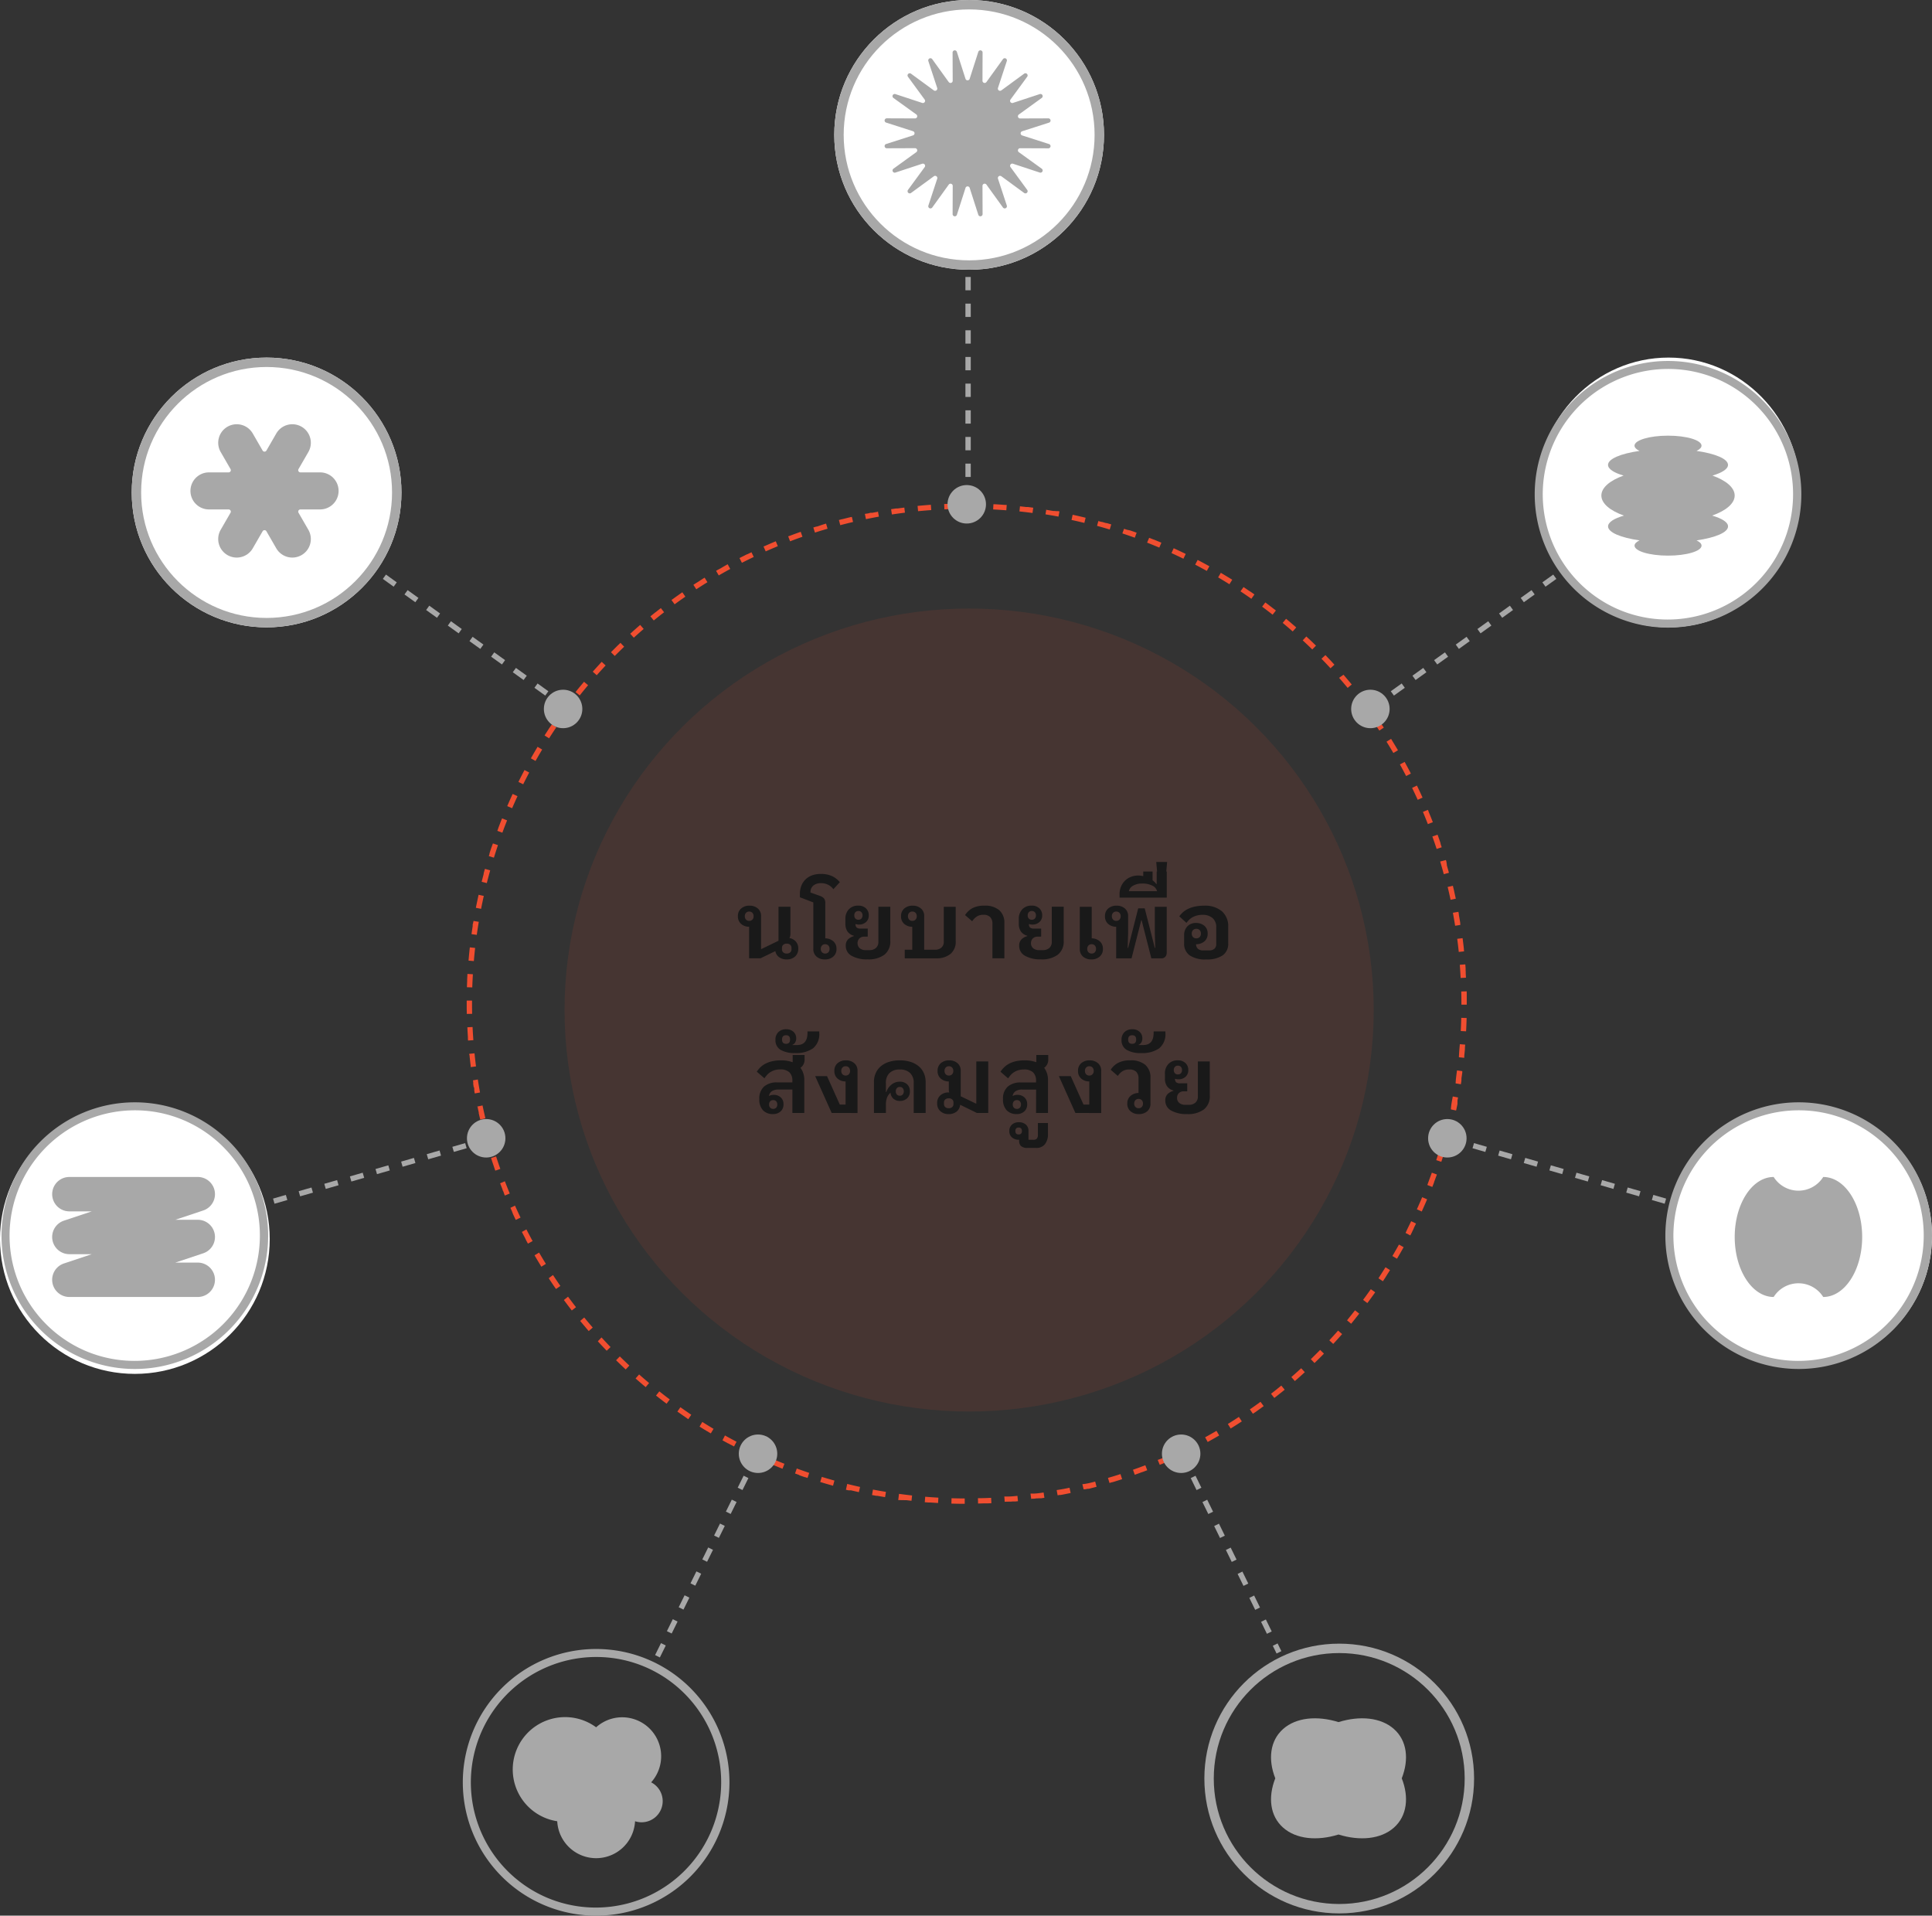 <svg height="305.359" viewBox="0 0 308 305.359" width="308" xmlns="http://www.w3.org/2000/svg"><rect x="0" y="0" width="308" height="305.359" fill="#333333" stroke="none"/><ellipse cx="154.5" cy="161" fill="#f04e30" opacity=".1" rx="64.5" ry="64"/><path d="m-85.039-20.588a2.024 2.024 0 0 1 -1.205-.35 1.49 1.49 0 0 1 -.61-.975l-2.366 1.146h-1.815v-5.029a1.913 1.913 0 0 1 -1.287-.461 1.555 1.555 0 0 1 -.5-1.22 1.54 1.54 0 0 1 .521-1.235 1.963 1.963 0 0 1 1.324-.446 1.963 1.963 0 0 1 1.324.446 1.54 1.54 0 0 1 .521 1.235v5.222h.074l2.708-1.309v-5.416h1.9v4.3a1.826 1.826 0 0 1 -.03.327 1.23 1.23 0 0 1 -.134.357 1.747 1.747 0 0 1 1.027.558 1.636 1.636 0 0 1 .387 1.123 1.614 1.614 0 0 1 -.513 1.265 1.917 1.917 0 0 1 -1.326.462zm0-.937a.79.79 0 0 0 .558-.186.629.629 0 0 0 .2-.484v-.238a.629.629 0 0 0 -.2-.484.79.79 0 0 0 -.558-.186.79.79 0 0 0 -.558.186.629.629 0 0 0 -.2.484v.238a.629.629 0 0 0 .2.484.79.79 0 0 0 .558.186zm-5.981-5.207a.67.67 0 0 0 .506-.2.75.75 0 0 0 .193-.543.75.75 0 0 0 -.193-.543.67.67 0 0 0 -.506-.2.67.67 0 0 0 -.506.2.75.75 0 0 0 -.193.543.75.75 0 0 0 .193.543.67.67 0 0 0 .506.2zm12.066 6.145a1.963 1.963 0 0 1 -1.324-.446 1.54 1.54 0 0 1 -.521-1.235v-7.409l-2.142-.818v-.521a3.536 3.536 0 0 1 .238-1.324 2.864 2.864 0 0 1 .67-1.012 2.923 2.923 0 0 1 1.041-.64 3.916 3.916 0 0 1 1.354-.223 4.225 4.225 0 0 1 1.83.35 3.613 3.613 0 0 1 1.235.96l-1.027 1.129a2.323 2.323 0 0 0 -.774-.677 2.446 2.446 0 0 0 -1.235-.29 1.879 1.879 0 0 0 -1.16.357 1.321 1.321 0 0 0 -.476 1.131l1.518.55a1.4 1.4 0 0 1 .655.424 1.219 1.219 0 0 1 .179.722v5.609a1.974 1.974 0 0 1 1.287.476 1.537 1.537 0 0 1 .5 1.205 1.54 1.54 0 0 1 -.521 1.235 1.963 1.963 0 0 1 -1.327.446zm.045-.937a.67.67 0 0 0 .506-.2.75.75 0 0 0 .193-.543.75.75 0 0 0 -.193-.543.67.67 0 0 0 -.506-.2.67.67 0 0 0 -.506.2.75.75 0 0 0 -.193.543.75.75 0 0 0 .193.543.67.67 0 0 0 .506.199zm6.264-2.693a1.056 1.056 0 0 0 -.826.3 1.041 1.041 0 0 0 -.275.722 1.04 1.04 0 0 0 .35.826 1.458 1.458 0 0 0 .989.3h.55a1.5 1.5 0 0 0 1.041-.35 1.247 1.247 0 0 0 .387-.974v-5.594h1.9v5.445a2.642 2.642 0 0 1 -.937 2.2 4.22 4.22 0 0 1 -2.678.744 4.91 4.91 0 0 1 -2.544-.565 1.768 1.768 0 0 1 -.937-1.592 1.377 1.377 0 0 1 .372-1.041 2.093 2.093 0 0 1 .922-.506v-.06a1.762 1.762 0 0 1 -1.034-.7 2.105 2.105 0 0 1 -.32-1.175v-.8a2.138 2.138 0 0 1 .558-1.547 1.978 1.978 0 0 1 1.5-.58 1.711 1.711 0 0 1 1.205.424 1.471 1.471 0 0 1 .461 1.138 1.348 1.348 0 0 1 -.446 1.064 1.624 1.624 0 0 1 -1.116.394 1.73 1.73 0 0 1 -.55-.089.767.767 0 0 0 .171.558.977.977 0 0 0 .677.171h1.1v1.279zm-.967-2.693a.629.629 0 0 0 .476-.186.71.71 0 0 0 .179-.513.71.71 0 0 0 -.179-.513.629.629 0 0 0 -.476-.186.629.629 0 0 0 -.476.186.711.711 0 0 0 -.179.513.711.711 0 0 0 .179.513.629.629 0 0 0 .475.185zm8.585 4.776v-3.66a1.913 1.913 0 0 1 -1.287-.461 1.555 1.555 0 0 1 -.5-1.22 1.54 1.54 0 0 1 .521-1.235 1.963 1.963 0 0 1 1.324-.446 1.963 1.963 0 0 1 1.324.446 1.54 1.54 0 0 1 .521 1.235v5.341h1.7a1.509 1.509 0 0 0 1.049-.342 1.235 1.235 0 0 0 .375-.968v-5.535h1.9v5.49a2.508 2.508 0 0 1 -.826 2.016 3.45 3.45 0 0 1 -2.314.707h-4.984v-1.369zm.015-4.6a.67.67 0 0 0 .506-.2.75.75 0 0 0 .193-.543.75.75 0 0 0 -.193-.543.67.67 0 0 0 -.506-.2.67.67 0 0 0 -.506.2.75.75 0 0 0 -.193.543.75.75 0 0 0 .193.543.67.67 0 0 0 .505.202zm12.765 5.966v-5.52a1.461 1.461 0 0 0 -.35-1.041 1.437 1.437 0 0 0 -1.094-.372 1.827 1.827 0 0 0 -1.086.3 2.719 2.719 0 0 0 -.7.729l-1.131-.982a3.211 3.211 0 0 1 1.153-1.094 3.9 3.9 0 0 1 1.927-.409 3.464 3.464 0 0 1 2.373.722 2.633 2.633 0 0 1 .811 2.075v5.594zm7.247-3.45a1.056 1.056 0 0 0 -.826.3 1.041 1.041 0 0 0 -.275.722 1.04 1.04 0 0 0 .35.826 1.458 1.458 0 0 0 .989.3h.55a1.5 1.5 0 0 0 1.041-.35 1.247 1.247 0 0 0 .387-.974v-5.594h1.9v5.445a2.642 2.642 0 0 1 -.937 2.2 4.22 4.22 0 0 1 -2.678.744 4.91 4.91 0 0 1 -2.544-.565 1.768 1.768 0 0 1 -.937-1.592 1.377 1.377 0 0 1 .372-1.041 2.093 2.093 0 0 1 .922-.506v-.06a1.762 1.762 0 0 1 -1.034-.7 2.105 2.105 0 0 1 -.32-1.175v-.8a2.139 2.139 0 0 1 .558-1.547 1.978 1.978 0 0 1 1.5-.58 1.711 1.711 0 0 1 1.205.424 1.471 1.471 0 0 1 .461 1.138 1.348 1.348 0 0 1 -.446 1.064 1.624 1.624 0 0 1 -1.116.394 1.73 1.73 0 0 1 -.55-.089.767.767 0 0 0 .171.558.977.977 0 0 0 .677.171h1.1v1.279zm-.967-2.693a.629.629 0 0 0 .476-.186.711.711 0 0 0 .179-.513.711.711 0 0 0 -.179-.513.629.629 0 0 0 -.476-.186.629.629 0 0 0 -.476.186.711.711 0 0 0 -.179.513.711.711 0 0 0 .179.513.629.629 0 0 0 .473.186zm9.492 6.323a1.963 1.963 0 0 1 -1.324-.446 1.54 1.54 0 0 1 -.521-1.235v-6.71h1.9v5.029a1.974 1.974 0 0 1 1.287.476 1.537 1.537 0 0 1 .5 1.205 1.54 1.54 0 0 1 -.521 1.235 1.963 1.963 0 0 1 -1.324.446zm.045-.937a.67.67 0 0 0 .506-.2.75.75 0 0 0 .193-.543.75.75 0 0 0 -.193-.543.67.67 0 0 0 -.506-.2.67.67 0 0 0 -.506.2.75.75 0 0 0 -.193.543.75.75 0 0 0 .193.543.67.67 0 0 0 .503.2zm3.913-4.27a1.913 1.913 0 0 1 -1.287-.461 1.555 1.555 0 0 1 -.5-1.22 1.54 1.54 0 0 1 .521-1.235 1.963 1.963 0 0 1 1.324-.446 1.963 1.963 0 0 1 1.324.446 1.54 1.54 0 0 1 .521 1.235v2.752l-.074 2.306h.074l1.607-6.308h1.041l1.607 6.308h.074l-.074-2.306v-4.255h1.9v7.279a1.026 1.026 0 0 1 -.216.677.829.829 0 0 1 -.677.26h-1.562l-1.547-6.07h-.06l-1.547 6.07h-2.452zm.015-.937a.67.67 0 0 0 .506-.2.75.75 0 0 0 .193-.543.75.75 0 0 0 -.197-.544.67.67 0 0 0 -.506-.2.67.67 0 0 0 -.506.2.75.75 0 0 0 -.193.543.75.75 0 0 0 .193.543.67.67 0 0 0 .507.201zm.521-4.225a3.168 3.168 0 0 1 .231-1.235 2.849 2.849 0 0 1 .632-.945 2.818 2.818 0 0 1 .945-.61 3.175 3.175 0 0 1 1.183-.216 2.639 2.639 0 0 1 .4.03l.387.06v-.727h1.488v1.4a3.048 3.048 0 0 1 .327.283 2.627 2.627 0 0 1 .268.312h.06v-1.995h1.607v4.166h-7.528zm3.586-1.726a2.786 2.786 0 0 0 -1.413.335 1.291 1.291 0 0 0 -.684.885h4.492a1.33 1.33 0 0 0 -.751-.885 3.509 3.509 0 0 0 -1.649-.335zm3.794-1.1h-1.324l-.208-2.336h1.733zm6.427 13.2a4.48 4.48 0 0 1 -2.611-.64 2.231 2.231 0 0 1 -.9-1.949v-1.235a1.981 1.981 0 0 1 .528-1.465 1.824 1.824 0 0 1 1.346-.528 2.014 2.014 0 0 1 1.346.446 1.547 1.547 0 0 1 .528 1.25 1.535 1.535 0 0 1 -.521 1.242 2.046 2.046 0 0 1 -1.324.454.971.971 0 0 0 .3.729 1.238 1.238 0 0 0 .848.253h.922a1.22 1.22 0 0 0 .855-.268.962.962 0 0 0 .29-.744v-2.693a1.84 1.84 0 0 0 -.58-1.443 2.32 2.32 0 0 0 -1.607-.521 3.373 3.373 0 0 0 -.915.112 3.145 3.145 0 0 0 -.707.29 2.387 2.387 0 0 0 -.536.409 4.922 4.922 0 0 0 -.4.469l-1.146-1.041a3.769 3.769 0 0 1 .588-.655 3.5 3.5 0 0 1 .833-.543 5.012 5.012 0 0 1 1.108-.365 6.7 6.7 0 0 1 1.4-.134 4.167 4.167 0 0 1 2.871.893 3.145 3.145 0 0 1 1 2.47v2.618a2.231 2.231 0 0 1 -.9 1.949 4.48 4.48 0 0 1 -2.62.635zm-1.566-3.367a.714.714 0 0 0 .528-.2.754.754 0 0 0 .2-.558.754.754 0 0 0 -.2-.558.714.714 0 0 0 -.528-.2.714.714 0 0 0 -.528.2.754.754 0 0 0 -.2.558.754.754 0 0 0 .2.558.714.714 0 0 0 .528.2zm-64.4 24.1h-2.187a1.845 1.845 0 0 0 -1.092.28 1.1 1.1 0 0 0 -.454.751 1.592 1.592 0 0 1 .773-.181 1.586 1.586 0 0 1 1.1.4 1.406 1.406 0 0 1 .446 1.1 1.471 1.471 0 0 1 -.461 1.138 1.732 1.732 0 0 1 -1.22.424 2.126 2.126 0 0 1 -1.585-.6 2.466 2.466 0 0 1 -.588-1.8 2.5 2.5 0 0 1 .759-1.986 3.014 3.014 0 0 1 2.053-.662h2.455v-.268a1.8 1.8 0 0 0 -.469-1.339 2.068 2.068 0 0 0 -1.5-.461 2.853 2.853 0 0 0 -.855.119 2.882 2.882 0 0 0 -.684.312 2.5 2.5 0 0 0 -.536.454 4.886 4.886 0 0 0 -.409.528l-1.22-1.056a4.381 4.381 0 0 1 .617-.736 3.4 3.4 0 0 1 .825-.567 4.528 4.528 0 0 1 1.072-.369 6.3 6.3 0 0 1 1.361-.131 5.293 5.293 0 0 1 1.845.3v-1.151h1.9v.67a1.566 1.566 0 0 1 -.655 1.369 3.187 3.187 0 0 1 .61 2.009v5.192h-1.9zm-3.06 3.084a.629.629 0 0 0 .476-.186.711.711 0 0 0 .179-.513.711.711 0 0 0 -.179-.513.629.629 0 0 0 -.476-.186.629.629 0 0 0 -.476.186.711.711 0 0 0 -.179.513.711.711 0 0 0 .179.513.629.629 0 0 0 .476.186zm3.5-8.9a4.313 4.313 0 0 1 -2.336-.521 1.738 1.738 0 0 1 -.8-1.562 1.649 1.649 0 0 1 .466-1.261 1.733 1.733 0 0 1 1.235-.446 1.638 1.638 0 0 1 1.175.409 1.364 1.364 0 0 1 .431 1.034 1.209 1.209 0 0 1 -.186.692.814.814 0 0 1 -.439.35v.03h.759q1.666 0 1.666-1.949v-.223h1.875v.223a2.9 2.9 0 0 1 -1 2.477 4.677 4.677 0 0 1 -2.853.75zm-1.45-1.47q.64 0 .64-.684t-.64-.684q-.64 0-.64.684t.64.684zm7.275 11.024-2.633-5.877h1.889l2.038 4.538h.922v-3.689a1.913 1.913 0 0 1 -1.286-.46 1.555 1.555 0 0 1 -.5-1.22 1.54 1.54 0 0 1 .521-1.235 1.963 1.963 0 0 1 1.324-.445 1.963 1.963 0 0 1 1.324.446 1.54 1.54 0 0 1 .521 1.235v6.71zm2.232-5.966a.67.67 0 0 0 .506-.2.75.75 0 0 0 .193-.543.75.75 0 0 0 -.193-.543.67.67 0 0 0 -.506-.2.67.67 0 0 0 -.506.2.75.75 0 0 0 -.193.543.75.75 0 0 0 .193.543.67.67 0 0 0 .505.201zm4.508 1.027a3.459 3.459 0 0 1 .283-1.413 3.01 3.01 0 0 1 .818-1.094 3.763 3.763 0 0 1 1.3-.7 5.617 5.617 0 0 1 1.72-.242 5.617 5.617 0 0 1 1.718.245 3.763 3.763 0 0 1 1.3.7 3.01 3.01 0 0 1 .818 1.094 3.459 3.459 0 0 1 .283 1.413v4.937h-1.9v-4.789a2.1 2.1 0 0 0 -.58-1.584 2.266 2.266 0 0 0 -1.637-.558 2.266 2.266 0 0 0 -1.637.558 2.1 2.1 0 0 0 -.582 1.584v1.441h.074a2.489 2.489 0 0 1 .8-1.16 2.041 2.041 0 0 1 1.343-.481 1.65 1.65 0 0 1 1.16.409 1.448 1.448 0 0 1 .446 1.128 1.448 1.448 0 0 1 -.446 1.123 1.65 1.65 0 0 1 -1.16.409 1.494 1.494 0 0 1 -1.019-.357 1.342 1.342 0 0 1 -.454-.952h-.013a1.973 1.973 0 0 0 -.558.811 3 3 0 0 0 -.173 1.029v1.389h-1.9zm4.121 2.187a.594.594 0 0 0 .469-.193.735.735 0 0 0 .171-.506.735.735 0 0 0 -.171-.506.594.594 0 0 0 -.469-.193.594.594 0 0 0 -.469.193.735.735 0 0 0 -.171.506.735.735 0 0 0 .171.506.594.594 0 0 0 .469.193zm7.8 2.931a1.917 1.917 0 0 1 -1.332-.461 1.614 1.614 0 0 1 -.513-1.265 1.614 1.614 0 0 1 .513-1.265 1.917 1.917 0 0 1 1.328-.461h.089a1.044 1.044 0 0 1 -.06-.245 2.509 2.509 0 0 1 -.011-.29v-1.22a1.913 1.913 0 0 1 -1.29-.46 1.555 1.555 0 0 1 -.5-1.22 1.54 1.54 0 0 1 .521-1.235 1.963 1.963 0 0 1 1.325-.445 1.963 1.963 0 0 1 1.324.446 1.54 1.54 0 0 1 .52 1.233v4.046l2.41 1.16h.074v-6.71h1.9v8.214h-1.8l-2.678-1.309a1.537 1.537 0 0 1 -.573 1.094 1.964 1.964 0 0 1 -1.251.393zm0-.937a.79.79 0 0 0 .558-.186.629.629 0 0 0 .2-.484v-.238a.629.629 0 0 0 -.2-.484.79.79 0 0 0 -.558-.186.79.79 0 0 0 -.558.186.629.629 0 0 0 -.2.484v.238a.629.629 0 0 0 .2.484.79.79 0 0 0 .554.186zm.03-5.207a.67.67 0 0 0 .506-.2.75.75 0 0 0 .193-.543.75.75 0 0 0 -.193-.543.67.67 0 0 0 -.506-.2.67.67 0 0 0 -.506.2.75.75 0 0 0 -.193.543.75.75 0 0 0 .193.543.67.67 0 0 0 .501.2zm13.9 2.232h-2.196a1.845 1.845 0 0 0 -1.093.275 1.1 1.1 0 0 0 -.454.751 1.592 1.592 0 0 1 .774-.181 1.586 1.586 0 0 1 1.1.4 1.406 1.406 0 0 1 .446 1.1 1.471 1.471 0 0 1 -.461 1.138 1.732 1.732 0 0 1 -1.22.424 2.126 2.126 0 0 1 -1.584-.6 2.466 2.466 0 0 1 -.588-1.8 2.5 2.5 0 0 1 .76-1.976 3.014 3.014 0 0 1 2.053-.662h2.455v-.268a1.8 1.8 0 0 0 -.469-1.339 2.068 2.068 0 0 0 -1.5-.461 2.853 2.853 0 0 0 -.855.119 2.882 2.882 0 0 0 -.684.312 2.5 2.5 0 0 0 -.536.454 4.885 4.885 0 0 0 -.409.528l-1.22-1.056a4.381 4.381 0 0 1 .617-.736 3.4 3.4 0 0 1 .822-.577 4.528 4.528 0 0 1 1.071-.372 6.3 6.3 0 0 1 1.362-.128 5.293 5.293 0 0 1 1.845.3v-1.151h1.9v.67a1.566 1.566 0 0 1 -.652 1.369 3.187 3.187 0 0 1 .61 2.009v5.192h-1.9zm-3.065 3.08a.629.629 0 0 0 .476-.186.711.711 0 0 0 .179-.513.711.711 0 0 0 -.179-.513.629.629 0 0 0 -.476-.186.629.629 0 0 0 -.476.186.711.711 0 0 0 -.179.513.711.711 0 0 0 .179.513.629.629 0 0 0 .467.185zm.327 4.925a1.626 1.626 0 0 1 -1.1-.372 1.284 1.284 0 0 1 -.431-1.027 1.284 1.284 0 0 1 .431-1.027 1.626 1.626 0 0 1 1.1-.372 1.626 1.626 0 0 1 1.1.372 1.284 1.284 0 0 1 .422 1.026v1.4h.774a.727.727 0 0 0 .558-.186.849.849 0 0 0 .168-.589v-1.9h1.607v1.77a2.541 2.541 0 0 1 -.469 1.592 1.7 1.7 0 0 1 -1.436.61h-1.354a1.456 1.456 0 0 1 -1.034-.3 1.033 1.033 0 0 1 -.3-.774v-.224zm-.045-.848q.521 0 .521-.55t-.521-.55q-.521 0-.521.55t.513.549zm9.046-3.422-2.633-5.877h1.889l2.038 4.538h.922v-3.691a1.913 1.913 0 0 1 -1.295-.46 1.555 1.555 0 0 1 -.5-1.22 1.54 1.54 0 0 1 .521-1.235 1.963 1.963 0 0 1 1.326-.445 1.963 1.963 0 0 1 1.324.446 1.54 1.54 0 0 1 .521 1.235v6.71zm2.221-5.967a.67.67 0 0 0 .506-.2.75.75 0 0 0 .193-.543.75.75 0 0 0 -.193-.543.67.67 0 0 0 -.506-.2.67.67 0 0 0 -.506.2.75.75 0 0 0 -.193.543.75.75 0 0 0 .193.543.67.67 0 0 0 .506.2zm7.9 6.145a1.963 1.963 0 0 1 -1.324-.446 1.54 1.54 0 0 1 -.521-1.235 1.537 1.537 0 0 1 .5-1.205 1.973 1.973 0 0 1 1.288-.482v-2.316a1.464 1.464 0 0 0 -.357-1.056 1.485 1.485 0 0 0 -1.116-.372 1.918 1.918 0 0 0 -1.123.3 2.672 2.672 0 0 0 -.707.729l-1.131-.985a3.177 3.177 0 0 1 1.168-1.094 3.989 3.989 0 0 1 1.942-.406 3.544 3.544 0 0 1 2.41.722 2.62 2.62 0 0 1 .818 2.075v4.089a1.54 1.54 0 0 1 -.521 1.235 1.963 1.963 0 0 1 -1.326.446zm-.045-.937a.67.67 0 0 0 .506-.2.75.75 0 0 0 .193-.543.75.75 0 0 0 -.193-.543.67.67 0 0 0 -.506-.2.67.67 0 0 0 -.506.2.75.75 0 0 0 -.193.543.75.75 0 0 0 .193.543.67.67 0 0 0 .509.199zm.417-8.793a4.313 4.313 0 0 1 -2.336-.521 1.738 1.738 0 0 1 -.8-1.562 1.649 1.649 0 0 1 .476-1.265 1.733 1.733 0 0 1 1.235-.446 1.638 1.638 0 0 1 1.175.409 1.364 1.364 0 0 1 .431 1.034 1.209 1.209 0 0 1 -.186.692.814.814 0 0 1 -.439.35v.03h.759q1.666 0 1.666-1.949v-.223h1.875v.223a2.9 2.9 0 0 1 -1 2.477 4.677 4.677 0 0 1 -2.853.75zm-1.443-1.473q.64 0 .64-.684t-.64-.684q-.64 0-.64.684t.642.683zm8.26 7.572a1.056 1.056 0 0 0 -.826.3 1.041 1.041 0 0 0 -.275.722 1.04 1.04 0 0 0 .35.826 1.458 1.458 0 0 0 .989.3h.55a1.5 1.5 0 0 0 1.041-.35 1.247 1.247 0 0 0 .387-.974v-5.585h1.9v5.445a2.642 2.642 0 0 1 -.937 2.2 4.22 4.22 0 0 1 -2.678.744 4.91 4.91 0 0 1 -2.54-.565 1.768 1.768 0 0 1 -.937-1.592 1.377 1.377 0 0 1 .372-1.04 2.093 2.093 0 0 1 .922-.506v-.062a1.762 1.762 0 0 1 -1.034-.7 2.105 2.105 0 0 1 -.32-1.175v-.8a2.139 2.139 0 0 1 .558-1.547 1.978 1.978 0 0 1 1.5-.58 1.711 1.711 0 0 1 1.205.424 1.471 1.471 0 0 1 .461 1.138 1.348 1.348 0 0 1 -.446 1.064 1.624 1.624 0 0 1 -1.116.394 1.73 1.73 0 0 1 -.55-.089.767.767 0 0 0 .171.558.977.977 0 0 0 .677.171h1.1v1.279zm-.967-2.693a.629.629 0 0 0 .476-.186.711.711 0 0 0 .179-.513.711.711 0 0 0 -.179-.513.629.629 0 0 0 -.476-.186.629.629 0 0 0 -.476.186.711.711 0 0 0 -.179.513.711.711 0 0 0 .179.513.629.629 0 0 0 .476.186z" fill="#191919" transform="translate(210.46 173.522)"/><g transform="translate(0 .136)"><path d="m21.254 1.275a19.984 19.984 0 0 0 -7.776 38.388 19.984 19.984 0 0 0 15.552-36.818 19.853 19.853 0 0 0 -7.776-1.57m0-1.275a21.254 21.254 0 1 1 -21.254 21.254 21.254 21.254 0 0 1 21.254-21.254z" fill="#a8a8a8" transform="translate(73.781 262.715)"/><circle cx="21.5" cy="197.363" fill="#fff" r="21.5"/><path d="m21.254 1.275a19.984 19.984 0 0 0 -7.776 38.388 19.984 19.984 0 0 0 15.552-36.818 19.853 19.853 0 0 0 -7.776-1.57m0-1.275a21.254 21.254 0 1 1 -21.254 21.254 21.254 21.254 0 0 1 21.254-21.254z" fill="#a8a8a8" transform="translate(.242 175.574)"/><circle cx="287" cy="196.863" fill="#fff" r="21"/><path d="m21.254 1.275a19.984 19.984 0 0 0 -7.776 38.388 19.984 19.984 0 0 0 15.552-36.818 19.853 19.853 0 0 0 -7.776-1.57m0-1.275a21.254 21.254 0 1 1 -21.254 21.254 21.254 21.254 0 0 1 21.254-21.254z" fill="#a8a8a8" transform="translate(265.492 175.574)"/><ellipse cx="266" cy="78.363" fill="#fff" rx="21" ry="21.5"/><path d="m21.254 1.275a19.984 19.984 0 0 0 -7.776 38.388 19.984 19.984 0 0 0 15.552-36.818 19.853 19.853 0 0 0 -7.776-1.57m0-1.275a21.254 21.254 0 1 1 -21.254 21.254 21.254 21.254 0 0 1 21.254-21.254z" fill="#a8a8a8" transform="translate(244.663 57.401)"/><path d="m79.719 0h.666q.365 0 .73.009h.312l.418.01-.022.85c-.7-.018-1.4-.028-2.1-.028v-.841zm4.25.111h.142c.549.03 1.092.065 1.638.106h.142l.2.015-.067.848c-.7-.055-1.4-.1-2.1-.138l.045-.849zm4.238.335c.327.035.654.071.979.11h.276q.428.052.854.109l-.112.843a76.684 76.684 0 0 0 -2.088-.249l.089-.845zm4.213.56c.368.059.736.12 1.1.184h.271l.12.021h.367l.212.04h.009l-.157.836a75.908 75.908 0 0 0 -2.071-.36l.134-.839zm4.18.784.029.006q1.024.221 2.039.469l-.2.826a79.913 79.913 0 0 0 -2.049-.471zm4.125 1.01.4.111.026.007h.006l.022.006h.011l.019.005h.06l.023.006h.007l.159.045.031.009.03.009.031.009.286.082.027.008h.007l.024.007h.008l.022.006h.01l.02.006h.012l.018.005h.013l.017.005h.056c.228.067.457.135.685.2l-.245.814c-.668-.2-1.348-.4-2.021-.58l.223-.82zm4.069 1.227.431.144.023.008h.008l.019.007h.011l.018.006h.012l.017.006h.013l.017.006h.014l.015.005.016.005h.014l.017.006h.013l.021.007h.009l.03.01h.007l.023.008h.013l.017.006h.013l.017.006h.014l.017.006h.014l.015.005.016.005h.014l.016.006h.013l.017.006h.012l.019.006h.008l.023.008c.334.116.664.232 1 .352l-.289.8a81.759 81.759 0 0 0 -1.987-.688zm4 1.444h.021l.019.007h.009l.022.009.534.212.026.01.024.01h.006l.022.009h.007l.021.008h.009l.02.008h.009l.02.008.013.005.015.006.059.024.029.012.028.011.028.012.029.012q.492.2.981.407l-.331.783c-.643-.272-1.3-.539-1.947-.793zm3.914 1.656q.968.441 1.922.906l-.373.764a96.8 96.8 0 0 0 -1.9-.9zm3.82 1.864q.943.492 1.871 1.008l-.413.743a91.53 91.53 0 0 0 -1.851-1l.393-.754zm3.715 2.065q.408.241.813.487l.024.014.024.015.178.108.023.014.022.014.022.013.022.013.022.014.023.014.073.045.019.012h.007l.018.011.01.006.017.01.01.006.017.01.011.007.015.009.012.007.014.009.014.009.013.008.016.01.01.006.054.034.054.039h.006l.021.013h.007l.021.013.024.015.025.016.14.088-.452.72c-.591-.371-1.2-.739-1.8-1.094l.433-.732zm3.6 2.26q.442.294.879.594l.022.015h.005l.021.014h.006l.02.014h.007l.019.013.008.006.019.013.007.005.025.017.016.011.009.006.019.013h.006l.021.014.021.015.023.016c.2.135.392.273.586.409l-.49.695c-.57-.4-1.154-.8-1.735-1.188zm3.474 2.449q.652.486 1.293.985l.008.006.016.012.013.01.012.009.015.012.008.006.018.014h.006l.02.016.277.217-.526.668a79.253 79.253 0 0 0 -1.669-1.279zm3.339 2.63.37.309.022.019.205.173.022.019.2.174.022.019.022.019.158.135.02.017.019.017.02.017.02.017.02.018.06.052.008.007.013.011.012.01.011.009.013.011.01.009.014.012.009.008.016.014.008.007.019.016.274.239-.561.639c-.525-.46-1.063-.92-1.6-1.366l.544-.654zm3.2 2.8.257.239.006.006.014.014.009.008.012.012.012.011.01.009.015.014.008.007.018.017h.005l.021.02q.581.545 1.152 1.1l-.594.608c-.5-.487-1.012-.975-1.524-1.449l.577-.624zm3.042 2.968.019.019.018.018.006.006.016.017.006.006.015.016.008.008.015.016.007.007.017.017.006.006.022.022.011.011.01.011.012.013.01.01.013.014.007.008.015.016.006.006.016.017.017.018c.318.33.629.66.941 1l.016.018.006.006.013.014.009.01.011.012.012.013.008.009.016.018.134.145-.625.576a77.171 77.171 0 0 0 -1.446-1.527zm2.88 3.125.01.011.02.022.116.133.016.018v.005l.015.017.006.007.014.016.007.009.013.014.009.01.012.014.008.01.012.014.008.01.012.014.011.013.019.022.01.011.011.013.009.011.011.013.01.012.009.011.012.014.008.01.013.015.008.009.013.015.007.009.016.018v.005l.02.024.043.05.019.022.018.021.018.021.017.02.018.021.02.023.086.1.021.024.02.023.019.022.02.024.107.127.02.024.018.022.018.021.018.021.018.021.02.024.042.05.016.019.007.008.013.016.008.009.012.015.009.011.01.012.011.013.008.01.013.016.005.006.015.018.143.172-.655.542a66.54 66.54 0 0 0 -1.363-1.6zm2.711 3.274q.656.836 1.289 1.69l-.683.507a79.292 79.292 0 0 0 -1.276-1.672zm2.533 3.413.341.49.017.025.016.024.018.026.056.081v.007l.014.02.005.008.012.018.006.009.012.017.007.01.011.016.007.01.011.016.007.01.011.015.008.011.011.016.007.011.012.017.011.016.012.018.008.011.01.015.008.012.01.015.007.011.011.016.007.011.011.016.007.01.011.016.007.01.012.017.006.009.013.02v.007l.073.108.017.025.017.026q.167.248.332.5l-.709.47a78.177 78.177 0 0 0 -1.185-1.737zm2.348 3.543.154.247.012.02v.007l.01.017.007.011.009.015.008.013.008.013.01.017.006.009.012.019v.007l.016.025q.427.692.84 1.394l-.733.431c-.354-.6-.721-1.206-1.091-1.8l.721-.451zm2.156 3.663q.442.8.866 1.608l.014.027v.007l.011.021v.009l.01.018.006.011.008.016.007.013.007.013.008.016.005.01.009.018.042.08-.755.392a76.594 76.594 0 0 0 -.993-1.853zm1.957 3.773q.464.955.9 1.924l-.774.351a73.225 73.225 0 0 0 -.893-1.9zm1.753 3.872.083.2.01.024v.006l.009.021v.01l.007.017.008.019v.009q.344.827.669 1.663l-.792.309a80.164 80.164 0 0 0 -.789-1.949zm1.543 3.961c.148.414.294.831.436 1.248l.008.025v.005l.007.021v.01l.006.018v.013l.006.017v.014l.005.016v.014l.005.015.005.016v.014l.006.018v.012l.007.021v.009l.042.125.125.378-.808.266a77.728 77.728 0 0 0 -.684-1.989zm1.328 4.038.075.252v.006l.007.024v.009l.006.021v.011l.006.019v.012l.005.018v.086l.006.019v.006l.022.076v.008l.005.018v.013l.005.017v.013l.005.018v.154l.005.018v.012l.006.022v.008l.036.126.008.03.009.03q.141.495.275.992l-.821.222a78.876 78.876 0 0 0 -.576-2.022zm1.109 4.1.2.838.007.029.006.026v.006l.006.024v.025q.128.558.247 1.118l-.831.177c-.146-.682-.3-1.372-.466-2.05zm.887 4.157.06.325.005.028v.114q.118.655.225 1.315v.177l.021.13-.84.133a79.999 79.999 0 0 0 -.356-2.072zm.663 4.2q.112.854.205 1.713v.108l.03.285-.846.088c-.072-.694-.154-1.4-.245-2.089zm.439 4.228.043.581v.295l.016.252v.231c.014.238.027.475.039.714l-.849.043c-.035-.7-.08-1.4-.134-2.1l.848-.065zm.214 4.245q0 .183.008.366v1.763h-.85v-.161c0-.645-.008-1.3-.023-1.942zm-.858 4.227.85.024q-.03 1.065-.088 2.124l-.849-.046c.032-.696.062-1.403.081-2.101zm-.229 4.2.847.069-.042.5v.238c-.03.336-.063.669-.1 1v.235l-.014.131-.845-.091c.022-.681.092-1.385.148-2.081zm-.451 4.181.843.114-.009.065v.168c-.041.3-.084.6-.129.9v.215l-.01.064v.154l-.083.523-.839-.136c.024-.675.128-1.374.221-2.066zm-.673 4.151.835.159-.085.441-.005.027v.188l-.006.032v.368c-.07.342-.142.687-.217 1.027l-.831-.181c.032-.682.173-1.375.301-2.061zm-.894 4.108.826.2-.007.027-.007.028-.024.1-.007.03v.007l-.006.025v.009l-.005.022v.012l-.005.02v.011l-.005.021v.01l-.005.022v.01l-.005.021v.01l-.006.022v.009l-.006.024v.008l-.007.027-.032.128-.007.029-.007.028-.007.028-.007.028-.007.029q-.165.643-.34 1.282l-.82-.225c.145-.639.323-1.324.489-2.001zm-1.114 4.054.813.247c-.051.166-.1.335-.154.5l-.008.027-.008.025-.008.026-.008.026-.008.027c-.144.46-.293.921-.445 1.378l-.807-.269c.209-.644.424-1.318.627-1.986zm-1.33 3.989.8.29q-.159.437-.323.872l-.012.031-.011.03-.059.154-.011.028v.009l-.008.021v.011l-.007.018v.013l-.007.017-.005.013-.006.015-.006.016-.005.013-.006.017v.012l-.007.018v.009q-.128.334-.259.667l-.791-.312c.228-.644.479-1.305.717-1.961zm-1.542 3.912.782.333c-.278.654-.563 1.3-.858 1.944l-.773-.354c.284-.633.57-1.28.843-1.922zm-1.75 3.823.763.374q-.145.295-.292.589l-.012.023v.005l-.011.021v.007l-.011.021v.007l-.01.02v.008l-.01.02v.008l-.01.02v.009l-.01.019-.005.01-.009.017v.008l-.02.039v.008l-.009.018-.005.01-.008.017-.006.012-.008.016-.006.012-.008.017-.006.012-.008.016-.006.013-.008.015-.007.013-.008.015-.006.012-.008.016-.005.01-.009.018-.021.041-.006.012-.009.018v.01l-.009.018-.005.011-.008.016-.006.012-.009.017-.005.011-.009.018v.009l-.01.019v.008l-.01.02v.006l-.08.156-.013.026-.013.026-.176.337-.753-.395c.267-.613.587-1.244.894-1.871zm-1.952 3.724.742.415c-.345.618-.7 1.234-1.061 1.842l-.731-.434c.351-.599.704-1.212 1.044-1.821zm-2.148 3.615.719.454c-.152.241-.3.479-.459.718l-.014.022v.005l-.013.02v.007l-.012.019-.005.008-.012.018-.005.008-.011.018-.006.009-.011.017-.007.01-.013.021-.014.021-.006.009-.012.018-.006.009-.011.017-.006.009-.012.018-.006.009-.012.019v.007l-.013.021v.006l-.015.023-.017.026q-.218.333-.439.664l-.707-.473c.362-.572.747-1.165 1.119-1.755zm-2.338 3.5.694.491q-.615.868-1.251 1.718l-.681-.509c.414-.561.83-1.133 1.233-1.703zm-2.52 3.366.667.527-.366.46-.014.018-.006.007-.012.015-.008.01-.011.014-.009.011-.01.012-.011.014-.009.011-.011.014-.008.01-.013.016-.007.009-.04.049v.006l-.016.02-.005.007-.014.018-.006.008-.014.018-.006.007-.014.017-.007.008-.014.017-.006.008-.014.018-.006.007-.017.021-.041.051-.02.024-.016.02-.006.007-.015.018-.007.008-.014.017-.007.008-.014.017-.006.008-.015.018v.006l-.018.021-.041.05-.018.022v.005l-.016.019-.006.007-.015.018-.005.006-.015.018-.007.008-.014.017-.006.007-.016.02-.019.024-.063.076-.018.022-.016.02-.005.006-.016.02-.017.021-.019.023-.106.127-.653-.545c.393-.496.839-1.046 1.272-1.596zm-2.7 3.228.638.562c-.275.312-.549.619-.829.926l-.019.02-.019.021-.073.08-.007.008-.011.012-.011.012-.009.01-.013.015-.008.008-.014.015-.007.008-.015.017-.006.006-.017.019-.359.389-.623-.579c.466-.503.941-1.028 1.402-1.551zm-2.862 3.081.607.595q-.732.747-1.483 1.475l-.021.021-.591-.611c.497-.485.999-.984 1.487-1.482zm-3.022 2.925.575.626c-.523.48-1.049.95-1.585 1.416l-.558-.641c.526-.46 1.054-.932 1.568-1.403zm-3.172 2.761.541.656-.555.453-.02.016h-.006l-.017.014-.008.006-.015.012-.012.01-.011.009-.018.015h-.006q-.491.4-.988.784l-.523-.67a68.757 68.757 0 0 0 1.637-1.305zm-3.314 2.588.505.684q-.667.493-1.345.973l-.025.018-.023.016h-.006l-.021.015h-.006l-.021.015h-.005l-.026.018-.025.017-.017.012-.008.006-.017.012-.008.006-.017.012-.008.006-.019.013-.021.015-.1.067-.487-.7c.563-.38 1.138-.793 1.699-1.207zm-3.447 2.409.468.71q-.346.228-.695.453l-.026.017-.025.016-.027.017-.082.053-.009.006-.018.011-.012.008-.013.009-.015.01-.011.007-.017.011-.009.006-.018.011h-.007l-.02.013a67.78 67.78 0 0 1 -.776.489l-.449-.722a71.16 71.16 0 0 0 1.758-1.128zm-3.57 2.222.43.734-.056.033-.026.015-.023.014h-.006l-.023.013-.02.012-.085.049-.025.015c-.427.248-.859.493-1.291.733l-.019.01h-.005l-.024.013-.231.128-.41-.745a67.611 67.611 0 0 0 1.813-1.027zm-3.683 2.028.39.755q-.692.358-1.393.7l-.024.012h-.009l-.019.009-.012.006-.016.008-.014.007-.013.006-.016.008h-.01l-.021.01-.349.17-.37-.766a52.568 52.568 0 0 0 1.875-.928zm-3.786 1.828.349.775-.048.022-.023.01h-.006l-.021.009h-.008l-.02.009h-.008l-.02.009h-.01l-.019.009h-.009l-.02.009h-.008l-.072.032-.018.008h-.011l-.018.008h-.01l-.018.008h-.01l-.019.008h-.009l-.019.009h-.009l-.02.009h-.007l-.022.01-.024.011c-.37.163-.737.322-1.109.48l-.02.008h-.012l-.016.007-.014.006-.014.006-.018.008h-.009l-.024.01-.183.077-.328-.784c.617-.207 1.266-.489 1.902-.776zm-3.879 1.623.307.793c-.243.094-.486.187-.731.279l-.024.009h-.007l-.02.007h-.011l-.017.006-.014.005-.015.005-.018.007h-.011q-.559.209-1.121.409l-.286-.8a66.537 66.537 0 0 0 1.966-.718zm-3.961 1.412.264.808c-.48.157-.957.308-1.441.455l-.026.008h-.006l-.023.007h-.008l-.022.007h-.01l-.019.006h-.012l-.018.005h-.03l-.028.009-.063.019-.03.009-.03.009-.03.009-.03.009-.191.057-.242-.815c.655-.178 1.33-.388 1.993-.605zm-4.03 1.2.22.821q-.5.133-.995.26l-.03.008-.028.007-.027.007h-.006l-.028.007-.029.007-.064.016-.026.007h-.184l-.02.005h-.01l-.021.005h-.009l-.023.006h-.024l-.171.042h-.006l-.022.005h-.01l-.021.005h-.01l-.021.005h-.01l-.021.005h-.185l-.063.015-.2-.827c.683-.057 1.368-.231 2.042-.416zm-4.089.979.176.832q-.389.082-.779.161l-.064.013-.423.083-.03.006-.03.006-.031.006-.044.004-.032.006-.163.031-.028.005h-.179l-.027.005-.248.046-.153-.836a28.496 28.496 0 0 0 2.05-.373zm-4.136.759.131.84-.481.073h-.422l-.142.02h-.241l-.369.05h-.254l-.2.026-.109-.843c.696.036 1.396-.064 2.085-.171zm-4.171.537.086.846-.389.039h-.43l-.3.027h-.363l-.131.011h-.287l-.214.016-.064-.848c.694.036 1.394-.026 2.094-.097zm-4.194.315.041.849-.52.024h-.581a69.46 69.46 0 0 1 -1.023.029l-.019-.85c.698.001 1.404-.024 2.098-.058zm-6.309.057c.7.021 1.4.033 2.1.036v.85h-.582c-.4 0-.789-.012-1.185-.022h-.028l-.33-.009zm-4.2-.238c.695.058 1.4.107 2.1.147l-.048.849a87.133 87.133 0 0 1 -1.147-.073h-.352l-.624-.049zm-4.18-.46c.691.095 1.393.181 2.087.258l-.093.845c-.261-.029-.52-.058-.78-.09h-.325l-.107-.013h-.51l-.064-.009h-.326zm-4.149-.682c.685.131 1.381.255 2.07.369l-.138.839a88.68 88.68 0 0 1 -1.271-.219h-.164l-.029-.005-.618-.116zm-4.106-.9c.677.168 1.366.329 2.047.479l-.183.83q-.526-.116-1.049-.238l-.03-.007-.03-.007-.144-.034h-.367l-.024-.006-.03-.007h-.038l-.021-.005h-.009l-.022-.005h-.009l-.024-.006h-.006l-.026-.006-.028-.007-.208-.051zm-4.053-1.122c.667.2 1.346.4 2.019.588l-.227.819q-1.026-.284-2.041-.595zm-3.986-1.338c.655.24 1.323.474 1.984.7l-.271.806-.251-.085-.025-.009h-.007l-.023-.008h-.009l-.02-.007h-.012l-.017-.006h-.029l-.017-.006h-.011l-.164-.056-.028-.01-.027-.009-.027-.009-.316-.11-.057-.02-.23-.081-.027-.01-.037-.047-.025-.009-.025-.009-.026-.009-.027-.01-.553-.2zm-3.908-1.55c.641.275 1.3.544 1.944.8l-.313.79q-.989-.392-1.965-.81zm-3.82-1.757a60.98 60.98 0 0 0 1.9.9l-.355.772-.291-.135-.021-.01h-.009l-.018-.008-.012-.006-.015-.007-.022-.016-.012-.005-.019-.009h-.009l-.023-.011h-.005q-.525-.246-1.047-.5h-.006l-.021-.01-.011-.006-.016-.008-.015-.007-.012-.006-.018-.009h-.009l-.021-.01-.285-.14zm-3.721-1.96c.609.342 1.23.68 1.847 1l-.4.752-.352-.187-.028-.015-.026-.014-.024-.013h-.006l-.023-.012h-.006l-.024-.013h-.005l-.025-.014-.058-.031-.024-.013-.01-.005-.018-.01-.012-.007-.015-.008-.013-.007-.015-.008-.014-.008-.013-.007-.015-.008-.013-.007-.016-.008-.012-.006-.016-.009-.011-.006-.017-.009-.07-.038h-.008l-.02-.011h-.007l-.02-.011h-.007l-.02-.011h-.006l-.021-.011h-.006l-.022-.012-.024-.013q-.4-.22-.8-.445zm-3.611-2.155c.589.374 1.192.744 1.791 1.1l-.436.73-.342-.205-.027-.02-.027-.017-.141-.085-.024-.014h-.007l-.02-.012h-.008l-.019-.012-.009-.005-.019-.011-.009-.006-.017-.011-.01-.006-.019-.011-.008-.005-.055-.034-.022-.014-.01-.006-.017-.011-.01-.006-.017-.011-.01-.006-.017-.011-.01-.006-.017-.011-.01-.006-.019-.012h-.008l-.021-.013h-.006l-.111-.069-.026-.016-.026-.016-.027-.017q-.324-.2-.647-.406zm-3.491-2.345c.569.4 1.151.807 1.73 1.2l-.474.706-.219-.148-.026-.017-.081-.07-.008-.006-.018-.012-.012-.008-.013-.009-.016-.011-.009-.006-.018-.012h-.007l-.02-.014-.022-.015a84.859 84.859 0 0 1 -1.271-.885zm-3.361-2.527a76.76 76.76 0 0 0 1.664 1.286l-.511.68q-.85-.639-1.682-1.3zm-3.223-2.7c.523.462 1.059.924 1.593 1.372l-.546.652-.344-.29-.007-.006-.014-.012-.011-.009-.012-.01-.013-.011-.01-.008-.017-.014-.006-.005-.021-.018q-.581-.495-1.153-1zm-3.075-2.869c.5.489 1.008.979 1.518 1.455l-.58.622a85.125 85.125 0 0 1 -1.535-1.47zm-2.919-3.028c.471.515.955 1.031 1.439 1.533l-.612.59q-.219-.227-.436-.456l-.02-.022-.019-.02-.018-.019-.005-.005-.017-.018-.006-.006-.017-.018-.005-.006-.019-.02-.044-.047-.007-.007-.015-.016-.01-.01-.011-.012-.011-.011-.011-.011-.011-.012-.01-.01-.012-.013-.009-.009-.014-.015-.006-.006-.015-.016-.076-.081-.018-.019-.017-.018-.017-.018-.018-.02-.363-.392-.019-.02-.019-.021-.116-.127-.005-.005zm-2.754-3.178c.443.539.9 1.08 1.356 1.607l-.642.557q-.206-.238-.411-.478l-.019-.022-.022-.035-.02-.023-.085-.1-.017-.02-.005-.006-.016-.019-.005-.006-.016-.019-.017-.02-.018-.022-.124-.142-.02-.024-.02-.024-.021-.025-.361-.433-.021-.025-.084-.1-.016-.019-.01-.012-.009-.011-.013-.016-.006-.008-.006-.007zm-2.582-3.319c.414.562.84 1.126 1.269 1.677l-.671.522q-.275-.354-.546-.71l-.019-.025-.018-.023-.018-.024-.079-.1-.018-.024-.016-.022v-.005l-.016-.021-.016-.022-.018-.024-.5-.666zm-2.4-3.452a78.18 78.18 0 0 0 1.178 1.742l-.7.486c-.174-.25-.348-.5-.519-.755l-.016-.023-.015-.022-.015-.023-.016-.024-.1-.147-.015-.022-.015-.022-.015-.022-.016-.023-.1-.149-.016-.024-.015-.022-.015-.023-.016-.024-.1-.147-.015-.022-.014-.021v-.005l-.013-.02v-.006l-.013-.019-.005-.008-.012-.018v-.007l-.012-.019-.005-.008-.015-.023-.013-.02-.006-.009-.012-.018-.006-.01-.011-.017zm-2.215-3.575c.351.6.716 1.209 1.083 1.8l-.723.448-.034-.055-.013-.021-.006-.009-.01-.016-.009-.014-.007-.011-.01-.017v-.008l-.012-.02q-.5-.815-.984-1.642zm-2.021-3.696c.319.62.65 1.245.986 1.857l-.746.409-.285-.525-.014-.027-.013-.024v-.007l-.011-.021v-.008l-.011-.02v-.009l-.011-.02v-.008l-.01-.019-.005-.01-.01-.018-.005-.01-.013-.024-.009-.017-.007-.014-.01-.018v-.009l-.01-.018-.005-.01-.01-.018-.005-.009-.01-.019v-.008l-.011-.021-.012-.023a82.223 82.223 0 0 1 -.486-.931zm-1.82-3.79c.285.637.583 1.278.885 1.907l-.766.368a85.517 85.517 0 0 1 -.435-.921l-.011-.025-.011-.023v-.006l-.01-.021v-.009l-.009-.02v-.009l-.009-.019v-.009l-.009-.02v-.008l-.009-.02-.005-.011-.014-.031-.007-.014-.006-.013-.007-.016-.006-.012-.008-.018v-.01l-.009-.019v-.011l-.009-.019v-.01l-.009-.02v-.009l-.01-.023v-.006l-.012-.026-.246-.544zm-1.615-3.883c.251.651.513 1.308.781 1.952l-.785.326-.089-.214-.011-.027v-.006l-.01-.024v-.007l-.009-.023v-.007l-.009-.023v-.007l-.01-.023v-.007l-.01-.024v-.006l-.011-.027-.024-.06v-.009l-.008-.02v-.012l-.007-.017-.006-.014-.006-.016-.006-.014-.006-.015-.006-.015-.006-.014-.006-.016-.005-.013-.007-.016-.005-.013-.034-.022v-.01l-.008-.02-.031-.078-.009-.022v-.008l-.008-.02v-.009l-.008-.019v-.011l-.007-.019v-.01l-.008-.019v-.009l-.009-.021v-.007l-.009-.022v-.007l-.009-.023-.056-.14-.01-.026-.01-.024v-.005l-.009-.024-.01-.025-.01-.025-.01-.026c-.08-.2-.16-.407-.238-.611zm-1.4-3.963c.215.664.442 1.333.675 1.991l-.8.284-.158-.45-.009-.025v-.007l-.008-.022v-.009l-.007-.019-.007-.019v-.01q-.146-.423-.288-.848l-.023-.036v-.008l-.007-.021v-.012l-.006-.017-.005-.015v-.014l-.006-.018v-.009l-.008-.023a72.122 72.122 0 0 1 -.141-.431zm-1.189-4.033c.179.674.37 1.355.567 2.024l-.815.24q-.117-.4-.23-.8l-.008-.029v-.006l-.01-.021v-.009l-.006-.021v-.088l-.005-.018v-.009c-.1-.348-.192-.694-.285-1.044zm-.971-4.091c.143.683.3 1.373.458 2.052l-.827.2q-.111-.467-.216-.937l-.007-.029v-.005l-.011-.027v-.145c-.049-.219-.1-.437-.143-.657l-.006-.027-.005-.025v-.12l-.068-.038-.014-.064zm-.75-4.138c.106.69.223 1.388.347 2.074l-.837.152-.081-.456v-.294l-.041-.242-.063-.042-.005-.03v-.089l-.005-.031-.05-.306v-.336l-.02-.13-.02-.13zm-.528-4.172c.069.695.149 1.4.236 2.09l-.843.107-.006-.051v-.169q-.091-.74-.169-1.484v-.119a.758.758 0 0 1 -.065-.289zm-.31-4.194c.032.7.075 1.4.125 2.1l-.848.058c-.008-.1-.014-.211-.023-.316v-.272q-.05-.76-.085-1.525zm-.937-4.211.85.005v.483c0 .539.006 1.084.016 1.622l-.85.017v-.204l-.016-.613zm.137-4.248.849.05c-.041.7-.073 1.4-.1 2.1l-.85-.027c.01-.317.022-.63.036-.947v-.25q.017-.363.037-.726v-.14zm.363-4.236.845.095c-.078.693-.147 1.4-.206 2.093l-.847-.072q.089-1.063.208-2.116zm.585-4.21.839.14a80.723 80.723 0 0 0 -.317 2.078l-.842-.117c.059-.427.122-.85.188-1.275v-.262q.085-.285.132-.563zm.809-4.172.83.184c-.151.681-.3 1.373-.428 2.058l-.835-.162q.095-.489.2-.977l.005-.024v-.004l.006-.027c.073-.349.147-.7.224-1.043zm1.032-4.123.819.229a75.037 75.037 0 0 0 -.538 2.033l-.824-.204q.129-.516.265-1.03l.042-.16v-.01l.007-.025v-.011l.005-.019v-.06l.005-.019v-.011l.006-.021v-.007l.006-.024v-.003l.007-.026c.057-.21.114-.42.173-.63zm1.253-4.062.805.272a78.89 78.89 0 0 0 -.646 2l-.812-.25.079-.254.009-.028v-.006l.007-.024v-.01l.006-.019v-.013l.005-.017v-.029l.005-.017v-.012l.006-.02v-.007l.008-.024c.1-.331.21-.659.319-.988l.03-.034.008-.025v-.005l.008-.024v-.008l.007-.021v-.029l.008-.025q.084-.194.148-.383zm1.468-3.989.79.315a76.297 76.297 0 0 0 -.753 1.963l-.8-.294.092-.248.01-.028.014-.031v-.006l.009-.023v-.008l.007-.02v-.012l.006-.017.005-.014v-.013l.007-.017q.291-.777.6-1.545zm1.68-3.9.772.357a78.452 78.452 0 0 0 -.857 1.92l-.781-.336q.421-.98.866-1.944zm1.887-3.811.751.4a80.396 80.396 0 0 0 -.959 1.872l-.762-.377q.472-.952.968-1.89zm2.088-3.7.729.437c-.359.6-.715 1.21-1.057 1.818l-.741-.418q.506-.9 1.034-1.78l.016-.027.014-.023zm2.282-3.586.7.475c-.39.578-.778 1.17-1.153 1.759l-.717-.457.005-.008.008-.013.009-.015.007-.011.01-.016.006-.009.011-.018v-.006l.094-.147.016-.024.342-.528.015-.022.014-.022.015-.023.06-.092v-.008l.01-.014.008-.012.008-.013.01-.015.007-.011.01-.016.007-.011.011-.017.006-.009.012-.018.005-.008.015-.022q.237-.335.45-.651zm2.47-3.459.679.512c-.42.557-.839 1.127-1.245 1.695l-.692-.494.252-.351.018-.025.016-.022v-.005l.014-.02.005-.007.016-.022.018-.025.013-.018v-.007l.015-.02.015-.02.016-.022q.414-.569.839-1.132zm2.65-3.323.65.548c-.449.534-.9 1.081-1.333 1.627l-.665-.53.044-.057.018-.022.017-.021v-.005l.017-.021.017-.021.019-.023.041-.051.018-.023v-.005l.016-.019.005-.007.014-.018.007-.008.014-.017.006-.008.014-.017.007-.009.013-.016.007-.008.014-.017.007-.009.04-.049v-.006l.015-.019.006-.008.014-.017.008-.009.013-.016.033-.031.013-.016.007-.009.013-.017.007-.008.013-.016.007-.009.015-.019v-.006l.041-.05.019-.024.005-.007.015-.018.005-.007.015-.018.006-.007.019-.013.006-.007.015-.018.006-.007.017-.02.02-.024.084-.1.019-.023.019-.023.02-.024.021-.025.127-.153.02-.025.021-.025.17-.2zm2.823-3.178.62.581a77.173 77.173 0 0 0 -1.417 1.554l-.636-.565q.5-.558 1-1.108l.019-.021.005-.006.016-.017.008-.008.013-.014.01-.011.011-.012.01-.011.01-.011.012-.013v-.005l.309-.331zm2.987-3.024.589.613c-.5.483-1.007.98-1.5 1.476l-.6-.6.445-.447.022-.022.093-.093.021-.021.018-.018.006-.006.016-.016.007-.007.016-.016.007-.007.016-.016.006-.006.024-.024.006-.006.019-.019.023-.023.023-.022.005-.005.024-.025.016-.016.007-.007.016-.016.007-.007.016-.016.006-.006.017-.017.006-.006.019-.019.118-.115.023-.023.463-.444zm3.143-2.861.556.644a79.98 79.98 0 0 0 -1.574 1.395l-.572-.629.013-.012.01-.009q.723-.658 1.463-1.3l.023-.02.018-.015.009-.008.013-.011.013-.011.008-.007zm3.29-2.691.521.672a76.74 76.74 0 0 0 -1.645 1.31l-.538-.658.327-.266.02-.016.018-.014.007-.006.017-.013.007-.006.016-.013.009-.007.016-.013.009-.007.015-.012.011-.008.051-.041.011-.009.013-.01.012-.009.013-.011.011-.009.014-.011.011-.009.014-.011.011-.008.013-.011.011-.009.014-.011.01-.008.014-.011.009-.007.062-.049.018-.015h.006l.018-.014h.006l.018-.014.007-.006.018-.014h.006l.019-.015.02-.016c.25-.2.5-.393.75-.588zm3.428-2.512.484.7c-.573.4-1.15.808-1.712 1.22l-.5-.686.052-.038.011-.008.013-.009.017-.013.007-.005.02-.014.021-.015q.783-.571 1.581-1.124zm3.557-2.327.446.724c-.594.366-1.191.746-1.775 1.128l-.465-.711.444-.289.024-.016.023-.015.022-.014h.005l.022-.014h.006l.025-.016.054-.035.012-.008.014-.009.015-.01.011-.007.016-.01.01-.007.017-.011.009-.006.018-.011h.007l.019-.012h.006l.021-.013c.343-.236.662-.438.995-.641zm3.676-2.134.407.746c-.612.334-1.229.681-1.832 1.031l-.427-.735.343-.2.024-.014h.005l.022-.013h.007l.02-.012h.008l.019-.011.009-.005.021-.012h.006l.025-.014.015-.009.015-.008.016-.009.011-.006.017-.01.011-.006.017-.01.009-.005.019-.011h.008l.02-.011h.006l.021-.012h.005l.022-.013q.566-.345 1.131-.654zm3.785-1.934.367.767c-.629.3-1.264.614-1.885.932l-.387-.757q.31-.158.622-.314l.027-.014.025-.013.025-.012h.005l.026-.013.028-.014.088-.044h.006l.022-.011.01-.005.028-.023.012-.006.015-.008.014-.007.015-.007.014-.007.015-.007.014-.007.014-.007.015-.007.011-.005.018-.009h.007l.071-.035.021-.01h.007l.02-.01h.008l.019-.009h.009l.02-.01h.008l.02-.01h.007l.022-.011.023-.011.133-.065.024-.012.023-.011.023-.011h.006l.022-.011.023-.011.024-.011.131-.063.022-.01h.007l.02-.009h.009l.019-.009h.009l.018-.009.011-.005zm3.883-1.729.324.778c-.645.267-1.295.546-1.932.83l-.346-.777.09-.04h.006l.022-.01h.011l.018-.008.013-.006.018-.009.015-.007.013-.006.016-.007.011-.005.018-.008h.01l.02-.009h.006q.827-.371 1.667-.719zm3.97-1.522.282.8c-.658.232-1.322.475-1.974.725l-.3-.794.091-.035h.009l.019-.007.016-.006h.013l.02-.008h.007l.024-.009c.6-.226 1.19-.443 1.792-.655zm4.045-1.3.239.816c-.67.2-1.346.4-2.01.617l-.261-.809.373-.119.024-.008h.007l.021-.007h.009l.02-.006h.011l.019-.006h.012l.017-.005h.03l.017-.005h.013l.02-.006h.01l.027-.008.189-.059q.607-.219 1.213-.395zm4.109-1.085.195.828c-.679.16-1.366.331-2.04.509l-.217-.822.367-.1.029-.007.026-.007h.006l.024-.006h.008l.022-.006h.008l.023-.006h.01l.02-.005.031-.008h.005l.026-.007h.006l.026-.007h.006l.026-.007.028-.007.029-.007.03-.008q.578-.146 1.16-.284h.005l.025-.006h.087zm4.162-.862.15.837a72.31 72.31 0 0 0 -2.065.4l-.172-.832.195-.04.03-.006.026-.005h.086l.139-.028.03-.006.028-.006.027-.005.027-.005.027-.005.027-.005.026-.005.057-.032.205-.04h.274l.028-.005.293-.055.032-.006.031-.006.032-.006.228-.042h.118zm4.2-.638.105.844c-.693.086-1.394.183-2.083.288l-.124-.841q.409-.062.82-.12h.239c.347-.048.692-.093 1.041-.137zm4.238-.415.06.848c-.7.049-1.4.109-2.1.177l-.081-.844h.013c.699-.07 1.399-.129 2.108-.181zm4.242-.187.015.85c-.7.013-1.405.035-2.1.066l-.039-.849q.642-.029 1.282-.047h.34z" fill="#f04e30" transform="translate(74.402 80.127)"/><g fill="#a8a8a8"><circle cx="154.121" cy="80.249" r="3.066"/><circle cx="89.77" cy="112.873" r="3.066"/><circle cx="188.3" cy="231.592" r="3.066"/><path d="m-.15 38.132h-.85v-2.126h.85zm0-4.251h-.85v-2.125h.85zm0-4.251h-.85v-2.13h.85zm0-4.251h-.85v-2.125h.85zm0-4.251h-.85v-2.128h.85zm0-4.251h-.85v-2.125h.85zm0-4.251h-.85v-2.126h.85zm0-4.251h-.85v-2.124h.85zm0-4.251h-.85v-2.124h.85z" transform="translate(154.908 42.011)"/><path d="m-.087 22.369-.5-.69 1.726-1.24.5.69zm3.452-2.48-.5-.69 1.735-1.241.5.69zm3.452-2.48-.5-.69 1.726-1.24.5.69zm3.452-2.48-.5-.69 1.731-1.239.5.69zm3.452-2.48-.5-.69 1.726-1.24.5.69zm3.452-2.48-.5-.69 1.726-1.24.5.69zm3.452-2.48-.5-.69 1.726-1.24.5.69zm3.452-2.48-.5-.69 1.726-1.24.5.69zm3.452-2.48-.5-.69 1.733-1.239.5.69z" transform="translate(218.856 90.851)"/><path d="m30.727 22.369-1.727-1.24.5-.69 1.726 1.24zm-3.452-2.48-1.726-1.24.5-.69 1.721 1.241zm-3.452-2.48-1.723-1.24.5-.69 1.726 1.24zm-3.452-2.48-1.726-1.24.5-.69 1.726 1.24zm-3.452-2.48-1.726-1.24.5-.69 1.726 1.24zm-3.452-2.48-1.726-1.24.5-.69 1.726 1.24zm-3.452-2.48-1.729-1.24.5-.69 1.722 1.241zm-3.455-2.48-1.727-1.24.5-.69 1.726 1.24zm-3.453-2.48-1.726-1.24.5-.69 1.719 1.24z" transform="translate(59.65 90.851)"/><path d="m34.436 9.881-2.042-.59.236-.817 2.042.59zm-4.084-1.181-2.042-.59.236-.817 2.042.59zm-4.084-1.178-2.042-.59.236-.817 2.042.59zm-4.084-1.179-2.042-.59.236-.817 2.042.59zm-4.084-1.18-2.042-.59.236-.817 2.042.59zm-4.084-1.179-2.042-.59.236-.817 2.042.59zm-4.084-1.184-2.042-.585.236-.815 2.042.59zm-4.084-1.175-2.042-.59.236-.816 2.042.59zm-4.084-1.179-2.041-.59.236-.817 2.041.59z" transform="translate(230.944 181.859)"/><path d="m1.443 9.881-.236-.817 2.042-.59.236.817zm4.084-1.181-.236-.817 2.042-.583.236.817zm4.084-1.178-.236-.817 2.042-.59.236.817zm4.084-1.179-.236-.817 2.042-.59.236.817zm4.084-1.179-.236-.817 2.042-.59.236.817zm4.084-1.179-.236-.817 2.042-.59.236.817zm4.084-1.185-.236-.817 2.042-.59.236.817zm4.084-1.179-.236-.813 2.042-.59.236.817zm4.083-1.175-.236-.817 2.042-.59.236.817z" transform="translate(42.322 181.859)"/><path d="m14.655 31.711-.6-1.233.764-.374.6 1.233zm-1.538-3.142-.934-1.909.764-.374.934 1.909zm-1.869-3.818-.934-1.909.764-.374.934 1.909zm-1.868-3.818-.934-1.909.764-.374.934 1.909zm-1.869-3.818-.934-1.909.764-.374.934 1.909zm-1.869-3.815-.934-1.909.764-.374.934 1.909zm-1.868-3.821-.935-1.909.761-.37.934 1.909zm-1.874-3.818-.929-1.909.764-.374.934 1.909zm-1.864-3.818-.936-1.909.765-.374.935 1.909z" transform="translate(188.856 231.724)"/><path d="m.249 32.335-.762-.376.941-1.906.762.376zm1.881-3.812-.762-.376.941-1.906.762.376zm1.881-3.812-.762-.376.941-1.906.762.376zm1.882-3.811-.762-.376.941-1.906.762.376zm1.881-3.812-.762-.376.941-1.906.762.376zm1.881-3.812-.762-.376.941-1.906.762.376zm1.881-3.812-.762-.376.941-1.906.762.376zm1.881-3.812-.762-.376.945-1.907.762.376zm1.883-3.812-.762-.376.941-1.906.762.376z" transform="translate(104.948 231.726)"/><circle cx="120.845" cy="231.592" r="3.066"/><circle cx="218.469" cy="112.873" r="3.066"/><circle cx="230.735" cy="181.308" r="3.066"/><circle cx="77.507" cy="181.308" r="3.066"/></g><g fill="#fff" stroke="#a8a8a8" stroke-width="1.5"><circle cx="154.5" cy="21.364" r="21.5" stroke="none"/><circle cx="154.5" cy="21.364" fill="none" r="20.75"/></g><path d="m270.907 14.1 1.375-4.287a.349.349 0 0 1 .681.108l-.017 4.5a.349.349 0 0 0 .632.205l2.632-3.652a.349.349 0 0 1 .615.313l-1.407 4.276a.349.349 0 0 0 .538.391l3.632-2.66a.349.349 0 0 1 .488.488l-2.66 3.632a.349.349 0 0 0 .391.538l4.276-1.407a.349.349 0 0 1 .313.615l-3.651 2.64a.349.349 0 0 0 .205.632l4.5-.017a.349.349 0 0 1 .108.681l-4.287 1.375a.349.349 0 0 0 0 .665l4.287 1.375a.349.349 0 0 1 -.108.681l-4.5-.017a.349.349 0 0 0 -.205.632l3.652 2.632a.349.349 0 0 1 -.313.615l-4.276-1.407a.349.349 0 0 0 -.391.538l2.66 3.632a.349.349 0 0 1 -.488.488l-3.632-2.66a.349.349 0 0 0 -.538.391l1.407 4.276a.349.349 0 0 1 -.615.313l-2.632-3.652a.349.349 0 0 0 -.632.205l.017 4.5a.349.349 0 0 1 -.681.108l-1.376-4.286a.349.349 0 0 0 -.665 0l-1.375 4.287a.349.349 0 0 1 -.681-.108l.017-4.5a.349.349 0 0 0 -.632-.205l-2.632 3.652a.349.349 0 0 1 -.615-.313l1.407-4.276a.349.349 0 0 0 -.538-.391l-3.632 2.66a.349.349 0 0 1 -.488-.488l2.66-3.632a.349.349 0 0 0 -.391-.538l-4.276 1.407a.349.349 0 0 1 -.313-.615l3.647-2.64a.349.349 0 0 0 -.206-.632l-4.5.017a.349.349 0 0 1 -.108-.681l4.287-1.375a.349.349 0 0 0 0-.665l-4.287-1.375a.349.349 0 0 1 .108-.681l4.5.017a.349.349 0 0 0 .206-.632l-3.652-2.632a.349.349 0 0 1 .313-.615l4.276 1.407a.349.349 0 0 0 .391-.538l-2.66-3.632a.349.349 0 0 1 .488-.488l3.632 2.66a.349.349 0 0 0 .538-.391l-1.407-4.276a.349.349 0 0 1 .615-.313l2.632 3.652a.349.349 0 0 0 .632-.205l-.017-4.5a.349.349 0 0 1 .681-.108l1.375 4.287a.349.349 0 0 0 .67-.001z" fill="#a8a8a8" transform="translate(-116.32 -1.684)"/><path d="m516.608 12.894c0-1.264-1.368-2.4-3.542-3.181 1.541-.45 2.479-1.048 2.479-1.7 0-.964-2.029-1.8-5.016-2.232.5-.243.794-.529.794-.836 0-.88-2.392-1.594-5.342-1.594s-5.342.714-5.342 1.594c0 .307.291.593.794.836-2.987.429-5.016 1.268-5.016 2.232 0 .656.939 1.254 2.479 1.7-2.174.782-3.542 1.917-3.542 3.181s1.391 2.418 3.6 3.2c-1.572.452-2.533 1.056-2.533 1.719 0 .964 2.029 1.8 5.016 2.232-.5.243-.794.529-.794.836 0 .88 2.392 1.594 5.342 1.594s5.342-.714 5.342-1.594c0-.307-.291-.593-.794-.836 2.987-.429 5.016-1.268 5.016-2.232 0-.664-.961-1.267-2.533-1.719 2.201-.782 3.592-1.926 3.592-3.2z" fill="#a8a8a8" transform="translate(-240.065 65.957)"/><path d="m1355.417 41.633a4.665 4.665 0 0 1 -7.9 0c-3.43 0-6.21 4.282-6.21 9.564s2.78 9.564 6.21 9.564a4.665 4.665 0 0 1 7.9 0c3.43 0 6.21-4.282 6.21-9.564s-2.78-9.564-6.21-9.564z" fill="#a8a8a8" transform="translate(-1064.759 145.843)"/><g transform="translate(192 261.864)"><g fill="none" stroke="#a8a8a8" stroke-width="1.5"><circle cx="21.5" cy="21.5" r="21.5" stroke="none"/><circle cx="21.5" cy="21.5" fill="none" r="20.75"/></g><path d="m1607.911 1189.989c-2.088-1.856-5.434-2.16-8.838-1.105-3.4-1.054-6.75-.751-8.838 1.105s-2.43 4.831-1.244 7.856c-1.186 3.025-.844 6 1.244 7.856s5.435 2.16 8.838 1.105c3.4 1.055 6.75.751 8.838-1.105s2.43-4.831 1.244-7.856c1.186-3.025.845-5.999-1.244-7.856z" fill="#a8a8a8" transform="translate(-1577.686 -1176.38)"/></g><path d="m728.177 1099.134a6.212 6.212 0 0 0 -8.773-8.773 8.347 8.347 0 1 0 -6.2 14.976 6.212 6.212 0 0 0 12.407 0 3.366 3.366 0 0 0 2.569-6.2z" fill="#a8a8a8" transform="translate(-624.37 -815.164)"/><path d="m864.862 32.755h-20.47a2.741 2.741 0 0 1 -.867-5.342l4.445-1.482h-3.578a2.741 2.741 0 0 1 -.867-5.342l4.445-1.482h-3.578a2.741 2.741 0 1 1 0-5.482h20.469a2.741 2.741 0 0 1 .867 5.342l-4.445 1.482h3.578a2.741 2.741 0 0 1 .867 5.342l-4.445 1.482h3.578a2.741 2.741 0 1 1 0 5.482z" fill="#a8a8a8" transform="translate(-833.333 173.85)"/><g fill="#fff" stroke="#a8a8a8" stroke-width="1.5"><circle cx="42.5" cy="78.364" r="21.5" stroke="none"/><circle cx="42.5" cy="78.364" fill="none" r="20.75"/></g><path d="m175.506 606.6h-3.136a.352.352 0 0 1 -.3-.528l1.568-2.715a2.953 2.953 0 0 0 -1.081-4.034 2.953 2.953 0 0 0 -4.034 1.081l-1.568 2.716a.352.352 0 0 1 -.609 0l-1.568-2.716a2.953 2.953 0 0 0 -4.034-1.081 2.953 2.953 0 0 0 -1.081 4.034l1.568 2.715a.352.352 0 0 1 -.3.528h-3.136a2.953 2.953 0 0 0 -2.953 2.953 2.953 2.953 0 0 0 2.953 2.953h3.136a.352.352 0 0 1 .3.527l-1.568 2.716a2.953 2.953 0 0 0 1.081 4.034 2.953 2.953 0 0 0 4.034-1.081l1.568-2.716a.352.352 0 0 1 .609 0l1.568 2.716a2.953 2.953 0 0 0 4.034 1.081 2.953 2.953 0 0 0 1.081-4.034l-1.568-2.716a.352.352 0 0 1 .3-.527h3.136a2.953 2.953 0 0 0 2.953-2.953 2.953 2.953 0 0 0 -2.953-2.953z" fill="#a8a8a8" transform="translate(-124.48 -531.438)"/></g></svg>